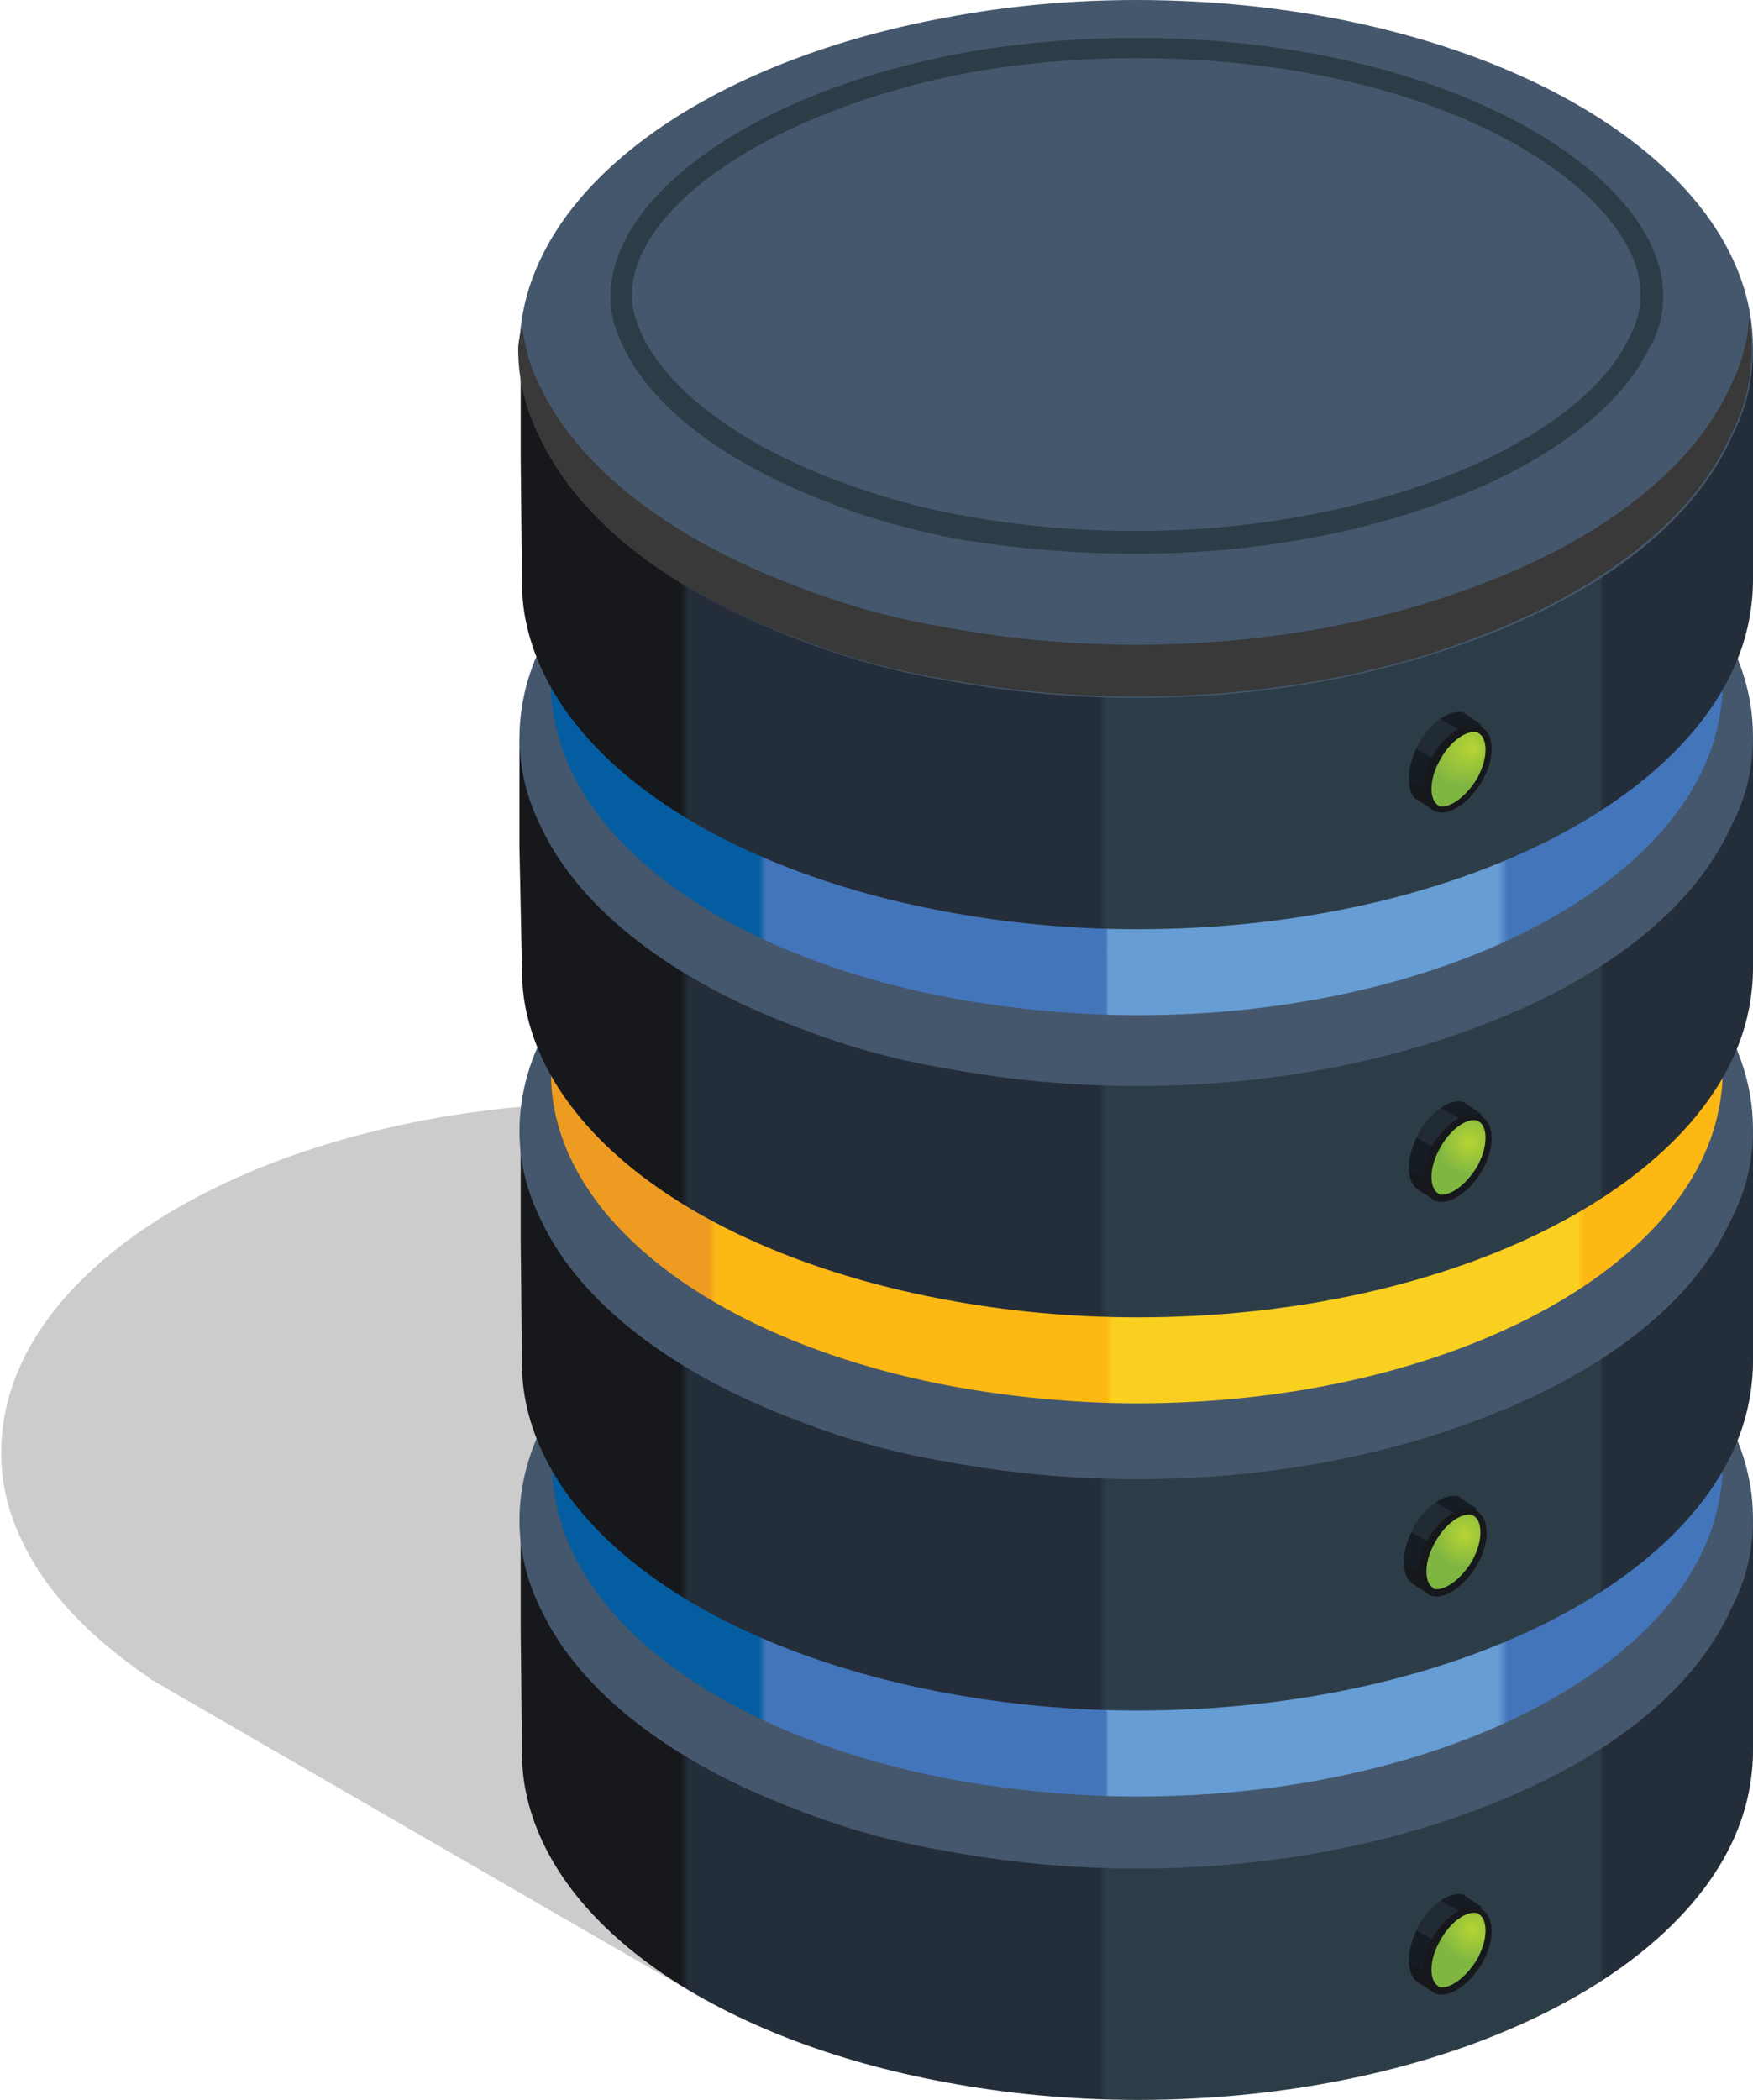 <?xml version="1.0" encoding="utf-8"?>
<!-- Generator: Adobe Illustrator 24.1.1, SVG Export Plug-In . SVG Version: 6.00 Build 0)  -->
<svg version="1.1" id="Layer_1" xmlns="http://www.w3.org/2000/svg" xmlns:xlink="http://www.w3.org/1999/xlink" x="0px" y="0px"
	 viewBox="0 0 138.7 166.1" style="enable-background:new 0 0 138.7 166.1;" xml:space="preserve">
<style type="text/css">
	.st0{fill:#CCCCCC;}
	.st1{fill:url(#SVGID_1_);}
	.st2{fill:#45576C;}
	.st3{fill:url(#SVGID_2_);}
	.st4{fill:#36487B;}
	.st5{fill:url(#SVGID_3_);}
	.st6{fill:url(#SVGID_4_);}
	.st7{fill:url(#SVGID_5_);}
	.st8{fill:url(#SVGID_6_);}
	.st9{fill:url(#SVGID_7_);}
	.st10{fill:#2D3D48;}
	.st11{fill:#383938;}
	.st12{fill:url(#XMLID_2_);}
	.st13{fill:#16181C;}
	.st14{fill:url(#SVGID_8_);}
	.st15{fill:url(#XMLID_3_);}
	.st16{fill:url(#SVGID_9_);}
	.st17{fill:url(#XMLID_4_);}
	.st18{fill:url(#SVGID_10_);}
	.st19{fill:url(#XMLID_5_);}
	.st20{fill:url(#SVGID_11_);}
</style>
<g>
	<path class="st0" d="M33.6,88.6c4.8-0.9,9.9-1.4,15.1-1.4c0.1,0,0.2,0,0.4,0c13.3,0.1,26.4,3.8,37.9,10.5l37.1,21.6l-68.3,38.9
		l-44.1-25.5l0.1,0c-4.6-3.1-8.1-6.7-10-10.7c-1.1-2.2-1.7-4.6-1.7-7C0,102.7,14.1,92.3,33.6,88.6z"/>
	<g>
		<g>
			<g>
				
					<linearGradient id="SVGID_1_" gradientUnits="userSpaceOnUse" x1="246.498" y1="143.091" x2="344.035" y2="143.091" gradientTransform="matrix(1 0 0 1 -205.363 0)">
					<stop  offset="0.13" style="stop-color:#16181C"/>
					<stop  offset="0.137" style="stop-color:#242D3A"/>
					<stop  offset="0.469" style="stop-color:#242D3A"/>
					<stop  offset="0.476" style="stop-color:#2D3D48"/>
					<stop  offset="0.876" style="stop-color:#2D3D48"/>
					<stop  offset="0.879" style="stop-color:#242D3A"/>
				</linearGradient>
				<path class="st1" d="M138.7,120.1v18.4c0,1-0.1,2-0.3,3.1c-2.6,13.8-23.3,24.5-48.4,24.5c-5.3,0-10.4-0.5-15.2-1.4
					c-17.8-3.3-31-12.1-33.2-23c-0.2-1-0.3-2-0.3-3.1l-0.1-9.7v-8.6h12l21.6-0.1l51.9-0.1H138.7z"/>
			</g>
			<path class="st2" d="M138.7,120.1c0,2.5-0.5,4.8-1.7,7.1c-3,6.7-10.3,12.3-20.3,16c-7.7,2.9-16.9,4.6-26.7,4.6
				c-5.3,0-10.4-0.5-15.2-1.4c-4.2-0.7-8-1.8-11.6-3.2c-9.9-3.7-17.3-9.3-20.4-15.9c-1.1-2.2-1.7-4.6-1.7-7
				c0-12.3,14.1-22.6,33.6-26.3c4.8-0.9,9.9-1.4,15.1-1.4C116.8,92.6,138.7,104.9,138.7,120.1z"/>
		</g>
		<g>
			<g>
				
					<linearGradient id="SVGID_2_" gradientUnits="userSpaceOnUse" x1="248.902" y1="118.318" x2="341.631" y2="118.318" gradientTransform="matrix(1 0 0 1 -205.363 0)">
					<stop  offset="0.178" style="stop-color:#045DA1"/>
					<stop  offset="0.184" style="stop-color:#4375BA"/>
					<stop  offset="0.474" style="stop-color:#4375BA"/>
					<stop  offset="0.476" style="stop-color:#669DD4"/>
					<stop  offset="0.809" style="stop-color:#669DD4"/>
					<stop  offset="0.817" style="stop-color:#4375BA"/>
				</linearGradient>
				<path class="st3" d="M136.3,94.6v21.3c0,1-0.1,1.9-0.3,2.9c-2.5,13.1-22.2,23.3-46,23.3c-5,0-9.9-0.5-14.4-1.3
					c-16.9-3.1-29.5-11.5-31.6-21.9c-0.2-1-0.3-1.9-0.3-3l-0.1-13v-8.2h11.4l20.6-0.1l49.3-0.1H136.3z"/>
			</g>
			<path class="st4" d="M136.3,94.6c0,2.3-0.5,4.6-1.6,6.7c-2.8,6.3-9.8,11.7-19.3,15.2c-7.3,2.7-16,4.3-25.4,4.3
				c-5,0-9.9-0.5-14.4-1.3c-3.9-0.7-7.6-1.7-11-3c-9.4-3.5-16.4-8.9-19.3-15.1c-1-2.1-1.6-4.3-1.6-6.7c0-11.6,13.4-21.5,32-25
				c4.5-0.8,9.4-1.3,14.4-1.3C115.5,68.4,136.3,80.1,136.3,94.6z"/>
		</g>
		<g>
			<g>
				
					<linearGradient id="SVGID_3_" gradientUnits="userSpaceOnUse" x1="246.498" y1="112.25" x2="344.035" y2="112.25" gradientTransform="matrix(1 0 0 1 -205.363 0)">
					<stop  offset="0.13" style="stop-color:#16181C"/>
					<stop  offset="0.137" style="stop-color:#242D3A"/>
					<stop  offset="0.469" style="stop-color:#242D3A"/>
					<stop  offset="0.476" style="stop-color:#2D3D48"/>
					<stop  offset="0.876" style="stop-color:#2D3D48"/>
					<stop  offset="0.879" style="stop-color:#242D3A"/>
				</linearGradient>
				<path class="st5" d="M138.7,89.3v18.4c0,1-0.1,2-0.3,3.1c-2.6,13.8-23.3,24.5-48.4,24.5c-5.3,0-10.4-0.5-15.2-1.4
					c-17.8-3.3-31-12.1-33.2-23c-0.2-1-0.3-2-0.3-3.1l-0.1-9.7v-8.6h12l21.6-0.1l51.9-0.1H138.7z"/>
			</g>
			<path class="st2" d="M138.7,89.3c0,2.5-0.5,4.8-1.7,7.1c-3,6.7-10.3,12.3-20.3,16c-7.7,2.9-16.9,4.6-26.7,4.6
				c-5.3,0-10.4-0.5-15.2-1.4c-4.2-0.7-8-1.8-11.6-3.2c-9.9-3.7-17.3-9.3-20.4-15.9c-1.1-2.2-1.7-4.6-1.7-7
				c0-12.3,14.1-22.6,33.6-26.3c4.8-0.9,9.9-1.4,15.1-1.4C116.8,61.8,138.7,74.1,138.7,89.3z"/>
		</g>
		<g>
			<g>
				
					<linearGradient id="SVGID_4_" gradientUnits="userSpaceOnUse" x1="248.902" y1="87.27" x2="341.631" y2="87.27" gradientTransform="matrix(1 0 0 1 -205.363 0)">
					<stop  offset="0.135" style="stop-color:#EE9C21"/>
					<stop  offset="0.141" style="stop-color:#FDB813"/>
					<stop  offset="0.474" style="stop-color:#FDB813"/>
					<stop  offset="0.48" style="stop-color:#FAD020"/>
					<stop  offset="0.876" style="stop-color:#FAD020"/>
					<stop  offset="0.883" style="stop-color:#FDB813"/>
				</linearGradient>
				<path class="st6" d="M136.3,63.5v21.3c0,1-0.1,1.9-0.3,2.9c-2.5,13.1-22.2,23.3-46,23.3c-5,0-9.9-0.5-14.4-1.3
					C58.6,106.6,46,98.2,43.9,87.9c-0.2-1-0.3-1.9-0.3-3l-0.1-13v-8.2h11.4l20.6-0.1l49.3-0.1H136.3z"/>
			</g>
			<path class="st4" d="M136.3,63.5c0,2.3-0.5,4.6-1.6,6.7c-2.8,6.3-9.8,11.7-19.3,15.2c-7.3,2.7-16,4.3-25.4,4.3
				c-5,0-9.9-0.5-14.4-1.3c-3.9-0.7-7.6-1.7-11-3c-9.4-3.5-16.4-8.9-19.3-15.1c-1-2.1-1.6-4.3-1.6-6.7c0-11.6,13.4-21.5,32-25
				c4.5-0.8,9.4-1.3,14.4-1.3C115.5,37.4,136.3,49.1,136.3,63.5z"/>
		</g>
		<g>
			<g>
				
					<linearGradient id="SVGID_5_" gradientUnits="userSpaceOnUse" x1="246.498" y1="81.202" x2="344.035" y2="81.202" gradientTransform="matrix(1 0 0 1 -205.363 0)">
					<stop  offset="0.13" style="stop-color:#16181C"/>
					<stop  offset="0.137" style="stop-color:#242D3A"/>
					<stop  offset="0.469" style="stop-color:#242D3A"/>
					<stop  offset="0.476" style="stop-color:#2D3D48"/>
					<stop  offset="0.876" style="stop-color:#2D3D48"/>
					<stop  offset="0.879" style="stop-color:#242D3A"/>
				</linearGradient>
				<path class="st7" d="M138.7,58.2v18.4c0,1-0.1,2-0.3,3.1c-2.6,13.8-23.3,24.5-48.4,24.5c-5.3,0-10.4-0.5-15.2-1.4
					c-17.8-3.3-31-12.1-33.2-23c-0.2-1-0.3-2-0.3-3.1L41.1,67v-8.6h12l21.6-0.1l51.9-0.1H138.7z"/>
			</g>
			<path class="st2" d="M138.7,58.2c0,2.5-0.5,4.8-1.7,7.1c-3,6.7-10.3,12.3-20.3,16c-7.7,2.9-16.9,4.6-26.7,4.6
				c-5.3,0-10.4-0.5-15.2-1.4c-4.2-0.7-8-1.8-11.6-3.2c-9.9-3.7-17.3-9.3-20.4-15.9c-1.1-2.2-1.7-4.6-1.7-7
				c0-12.3,14.1-22.6,33.6-26.3c4.8-0.9,9.9-1.4,15.1-1.4C116.8,30.7,138.7,43.1,138.7,58.2z"/>
		</g>
		<g>
			<g>
				
					<linearGradient id="SVGID_6_" gradientUnits="userSpaceOnUse" x1="248.902" y1="56.537" x2="341.631" y2="56.537" gradientTransform="matrix(1 0 0 1 -205.363 0)">
					<stop  offset="0.178" style="stop-color:#045DA1"/>
					<stop  offset="0.184" style="stop-color:#4375BA"/>
					<stop  offset="0.474" style="stop-color:#4375BA"/>
					<stop  offset="0.476" style="stop-color:#669DD4"/>
					<stop  offset="0.809" style="stop-color:#669DD4"/>
					<stop  offset="0.817" style="stop-color:#4375BA"/>
				</linearGradient>
				<path class="st8" d="M136.3,32.8v21.3c0,1-0.1,1.9-0.3,2.9c-2.5,13.1-22.2,23.3-46,23.3c-5,0-9.9-0.5-14.4-1.3
					C58.6,75.9,46,67.5,43.9,57.1c-0.2-1-0.3-1.9-0.3-3l-0.1-13v-8.2h11.4l20.6-0.1l49.3-0.1H136.3z"/>
			</g>
			<path class="st4" d="M136.3,32.8c0,2.3-0.5,4.6-1.6,6.7c-2.8,6.3-9.8,11.7-19.3,15.2c-7.3,2.7-16,4.3-25.4,4.3
				c-5,0-9.9-0.5-14.4-1.3c-3.9-0.7-7.6-1.7-11-3c-9.4-3.5-16.4-8.9-19.3-15.1c-1-2.1-1.6-4.3-1.6-6.7c0-11.6,13.4-21.5,32-25
				c4.5-0.8,9.4-1.3,14.4-1.3C115.5,6.6,136.3,18.3,136.3,32.8z"/>
		</g>
		<g>
			<g>
				
					<linearGradient id="SVGID_7_" gradientUnits="userSpaceOnUse" x1="246.498" y1="50.469" x2="344.035" y2="50.469" gradientTransform="matrix(1 0 0 1 -205.363 0)">
					<stop  offset="0.13" style="stop-color:#16181C"/>
					<stop  offset="0.137" style="stop-color:#242D3A"/>
					<stop  offset="0.469" style="stop-color:#242D3A"/>
					<stop  offset="0.476" style="stop-color:#2D3D48"/>
					<stop  offset="0.876" style="stop-color:#2D3D48"/>
					<stop  offset="0.879" style="stop-color:#242D3A"/>
				</linearGradient>
				<path class="st9" d="M138.7,27.5v18.4c0,1-0.1,2-0.3,3.1c-2.6,13.8-23.3,24.5-48.4,24.5c-5.3,0-10.4-0.5-15.2-1.4
					c-17.8-3.3-31-12.1-33.2-23c-0.2-1-0.3-2-0.3-3.1l-0.1-9.7v-8.6h12l21.6-0.1l51.9-0.1H138.7z"/>
			</g>
			<path class="st2" d="M138.7,27.5c0,2.5-0.5,4.8-1.7,7.1c-3,6.7-10.3,12.3-20.3,16c-7.7,2.9-16.9,4.6-26.7,4.6
				c-5.3,0-10.4-0.5-15.2-1.4c-4.2-0.7-8-1.8-11.6-3.2c-9.9-3.7-17.3-9.3-20.4-15.9c-1.1-2.2-1.7-4.6-1.7-7
				C41.1,15.4,55.2,5,74.8,1.4C79.5,0.5,84.6,0,89.9,0C116.8,0,138.7,12.3,138.7,27.5z"/>
			<path class="st10" d="M89.9,43.8c8.6,0,17-1.4,24.3-4.1c8.2-3,14.1-7.5,16.3-12.2l0.2-0.3c0.6-1.2,0.9-2.4,0.9-3.8
				c0-9.6-17.1-20.4-41.7-20.4c-4.7,0-9.4,0.4-13.8,1.2c-16.1,3-27.8,11.1-27.8,19.3c0,1.3,0.3,2.5,1,3.9c2.3,4.9,8.2,9.3,16.4,12.4
				c3.3,1.3,6.7,2.2,10.4,2.9C80.5,43.4,85.2,43.8,89.9,43.8z"/>
			<path class="st2" d="M89.9,42c8.4,0,16.6-1.4,23.7-4c7.8-2.9,13.3-7,15.3-11.3l0.2-0.4c0.5-1,0.7-2,0.7-3.1
				c0-7.8-15.2-18.6-39.9-18.6c-4.6,0-9.2,0.4-13.5,1.2C61.4,8.7,50,16.2,50,23.4c0,1,0.3,2,0.8,3.1c2.1,4.4,7.7,8.6,15.4,11.5
				c3.2,1.2,6.6,2.2,10.1,2.8C80.7,41.6,85.3,42,89.9,42z"/>
			<path class="st11" d="M137,30.4c-3,6.7-10.3,12.3-20.3,16C109,49.3,99.8,51,89.9,51c-5.3,0-10.4-0.5-15.2-1.4
				c-4.2-0.7-8-1.8-11.6-3.2c-9.9-3.7-17.3-9.3-20.4-15.9c-0.8-1.5-1.2-3.2-1.4-4.8c-0.1,0.6-0.3,1.3-0.3,1.9c0,2.5,0.6,4.8,1.7,7
				c3.1,6.6,10.4,12.3,20.4,15.9c3.5,1.4,7.4,2.5,11.6,3.2c4.8,0.9,9.9,1.4,15.2,1.4c9.9,0,19.1-1.7,26.7-4.6
				c9.9-3.7,17.3-9.3,20.3-16c1.2-2.2,1.7-4.6,1.7-7.1c0-0.8-0.1-1.6-0.2-2.3C138.3,27,137.8,28.7,137,30.4z"/>
		</g>
		<g>
			
				<linearGradient id="XMLID_2_" gradientUnits="userSpaceOnUse" x1="-50.691" y1="57.138" x2="-47.013" y2="63.559" gradientTransform="matrix(-1 0 0 1 65.564 0)">
				<stop  offset="0.121" style="stop-color:#161C24"/>
				<stop  offset="0.124" style="stop-color:#212B34"/>
				<stop  offset="0.524" style="stop-color:#212B34"/>
				<stop  offset="0.531" style="stop-color:#161C24"/>
				<stop  offset="0.863" style="stop-color:#161C24"/>
				<stop  offset="0.87" style="stop-color:#16181C"/>
			</linearGradient>
			<path id="XMLID_54_" class="st12" d="M112.2,63.3l1.4,0.9l0.2-0.3c1-0.1,2.1-1,2.9-2.4c0.5-0.9,0.8-1.9,0.8-2.7
				c0-0.5-0.1-0.9-0.3-1.3l0-0.2c0,0-1.3-0.8-1.3-0.9l0,0v0c-1-0.4-2.6,0.6-3.6,2.3c-0.4,0.8-0.7,1.6-0.8,2.3
				C111.4,62.2,111.6,63,112.2,63.3z"/>
			<path id="XMLID_53_" class="st13" d="M113.4,64.1c1,0.6,2.7-0.4,3.8-2.2c1.1-1.8,1.1-3.8,0-4.4c-1-0.6-2.7,0.4-3.8,2.2
				S112.4,63.6,113.4,64.1z"/>
			
				<radialGradient id="SVGID_8_" cx="-137.825" cy="59.22" r="2.909" fx="-138.874" fy="59.244" gradientTransform="matrix(-1 0 0 1 -22.206 0)" gradientUnits="userSpaceOnUse">
				<stop  offset="0" style="stop-color:#B7D433"/>
				<stop  offset="1" style="stop-color:#7FB642"/>
			</radialGradient>
			<path class="st14" d="M114.1,63.8c0.7,0,1.8-0.7,2.7-2.1c1-1.7,0.9-3.3,0.2-3.7c-0.1-0.1-0.3-0.1-0.4-0.1c-0.7,0-1.8,0.7-2.6,2.1
				c-1,1.7-0.9,3.3-0.2,3.7C113.8,63.8,113.9,63.8,114.1,63.8z"/>
		</g>
		<g>
			
				<linearGradient id="XMLID_3_" gradientUnits="userSpaceOnUse" x1="-50.69" y1="87.872" x2="-47.013" y2="94.292" gradientTransform="matrix(-1 0 0 1 65.564 0)">
				<stop  offset="0.121" style="stop-color:#161C24"/>
				<stop  offset="0.124" style="stop-color:#212B34"/>
				<stop  offset="0.524" style="stop-color:#212B34"/>
				<stop  offset="0.531" style="stop-color:#161C24"/>
				<stop  offset="0.863" style="stop-color:#161C24"/>
				<stop  offset="0.87" style="stop-color:#16181C"/>
			</linearGradient>
			<path id="XMLID_14_" class="st15" d="M112.2,94.1l1.4,0.9l0.2-0.3c1-0.1,2.1-1,2.9-2.4c0.5-0.9,0.8-1.9,0.8-2.7
				c0-0.5-0.1-0.9-0.3-1.3l0-0.2c0,0-1.3-0.8-1.3-0.9l0,0v0c-1-0.4-2.6,0.6-3.6,2.3c-0.4,0.8-0.7,1.6-0.8,2.3
				C111.4,92.9,111.6,93.7,112.2,94.1z"/>
			<path id="XMLID_13_" class="st13" d="M113.4,94.9c1,0.6,2.7-0.4,3.8-2.2c1.1-1.8,1.1-3.8,0-4.4c-1-0.6-2.7,0.4-3.8,2.2
				C112.4,92.3,112.4,94.3,113.4,94.9z"/>
			
				<radialGradient id="SVGID_9_" cx="-138.463" cy="90.342" r="2.583" gradientTransform="matrix(-1 0 0 1 -22.206 0)" gradientUnits="userSpaceOnUse">
				<stop  offset="0" style="stop-color:#B7D433"/>
				<stop  offset="1" style="stop-color:#7FB642"/>
			</radialGradient>
			<path class="st16" d="M114.1,94.5c0.7,0,1.8-0.7,2.7-2.1c1-1.7,0.9-3.3,0.2-3.7c-0.1-0.1-0.3-0.1-0.4-0.1c-0.7,0-1.8,0.7-2.6,2.1
				c-1,1.7-0.9,3.3-0.2,3.7C113.8,94.5,113.9,94.5,114.1,94.5z"/>
		</g>
		<g>
			
				<linearGradient id="XMLID_4_" gradientUnits="userSpaceOnUse" x1="-50.278" y1="119.08" x2="-46.6" y2="125.501" gradientTransform="matrix(-1 0 0 1 65.564 0)">
				<stop  offset="0.121" style="stop-color:#161C24"/>
				<stop  offset="0.124" style="stop-color:#212B34"/>
				<stop  offset="0.524" style="stop-color:#212B34"/>
				<stop  offset="0.531" style="stop-color:#161C24"/>
				<stop  offset="0.863" style="stop-color:#161C24"/>
				<stop  offset="0.87" style="stop-color:#16181C"/>
			</linearGradient>
			<path id="XMLID_16_" class="st17" d="M111.8,125.3l1.4,0.9l0.2-0.3c1-0.1,2.1-1,2.9-2.4c0.5-0.9,0.8-1.9,0.8-2.7
				c0-0.5-0.1-0.9-0.3-1.3l0-0.2c0,0-1.3-0.8-1.3-0.9l0,0v0c-1-0.4-2.6,0.6-3.6,2.3c-0.4,0.8-0.7,1.6-0.8,2.3
				C111,124.1,111.2,124.9,111.8,125.3z"/>
			<path id="XMLID_15_" class="st13" d="M113,126.1c1,0.6,2.7-0.4,3.8-2.2c1.1-1.8,1.1-3.8,0-4.4c-1-0.6-2.7,0.4-3.8,2.2
				C112,123.5,112,125.5,113,126.1z"/>
			
				<radialGradient id="SVGID_10_" cx="-138.05" cy="121.384" r="2.583" gradientTransform="matrix(-1 0 0 1 -22.206 0)" gradientUnits="userSpaceOnUse">
				<stop  offset="0" style="stop-color:#B7D433"/>
				<stop  offset="1" style="stop-color:#7FB642"/>
			</radialGradient>
			<path class="st18" d="M113.7,125.7c0.7,0,1.8-0.7,2.7-2.1c1-1.7,0.9-3.3,0.2-3.7c-0.1-0.1-0.3-0.1-0.4-0.1
				c-0.7,0-1.8,0.7-2.6,2.1c-1,1.7-0.9,3.3-0.2,3.7C113.4,125.7,113.5,125.7,113.7,125.7z"/>
		</g>
		<g>
			
				<linearGradient id="XMLID_5_" gradientUnits="userSpaceOnUse" x1="-50.691" y1="150.58" x2="-47.013" y2="157.001" gradientTransform="matrix(-1 0 0 1 65.564 0)">
				<stop  offset="0.121" style="stop-color:#161C24"/>
				<stop  offset="0.124" style="stop-color:#212B34"/>
				<stop  offset="0.524" style="stop-color:#212B34"/>
				<stop  offset="0.531" style="stop-color:#161C24"/>
				<stop  offset="0.863" style="stop-color:#161C24"/>
				<stop  offset="0.87" style="stop-color:#16181C"/>
			</linearGradient>
			<path id="XMLID_18_" class="st19" d="M112.2,156.8l1.4,0.9l0.2-0.3c1-0.1,2.1-1,2.9-2.4c0.5-0.9,0.8-1.9,0.8-2.7
				c0-0.5-0.1-0.9-0.3-1.3l0-0.2c0,0-1.3-0.8-1.3-0.9l0,0v0c-1-0.4-2.6,0.6-3.6,2.3c-0.4,0.8-0.7,1.6-0.8,2.3
				C111.4,155.6,111.6,156.4,112.2,156.8z"/>
			<path id="XMLID_17_" class="st13" d="M113.4,157.6c1,0.6,2.7-0.4,3.8-2.2c1.1-1.8,1.1-3.8,0-4.4c-1-0.6-2.7,0.4-3.8,2.2
				S112.4,157,113.4,157.6z"/>
			
				<radialGradient id="SVGID_11_" cx="-138.685" cy="152.607" r="2.583" gradientTransform="matrix(-1 0 0 1 -22.206 0)" gradientUnits="userSpaceOnUse">
				<stop  offset="0" style="stop-color:#B7D433"/>
				<stop  offset="1" style="stop-color:#7FB642"/>
			</radialGradient>
			<path class="st20" d="M114.1,157.2c0.7,0,1.8-0.7,2.7-2.1c1-1.7,0.9-3.3,0.2-3.7c-0.1-0.1-0.3-0.1-0.4-0.1
				c-0.7,0-1.8,0.7-2.6,2.1c-1,1.7-0.9,3.3-0.2,3.7C113.8,157.2,113.9,157.2,114.1,157.2z"/>
		</g>
	</g>
</g>
</svg>
